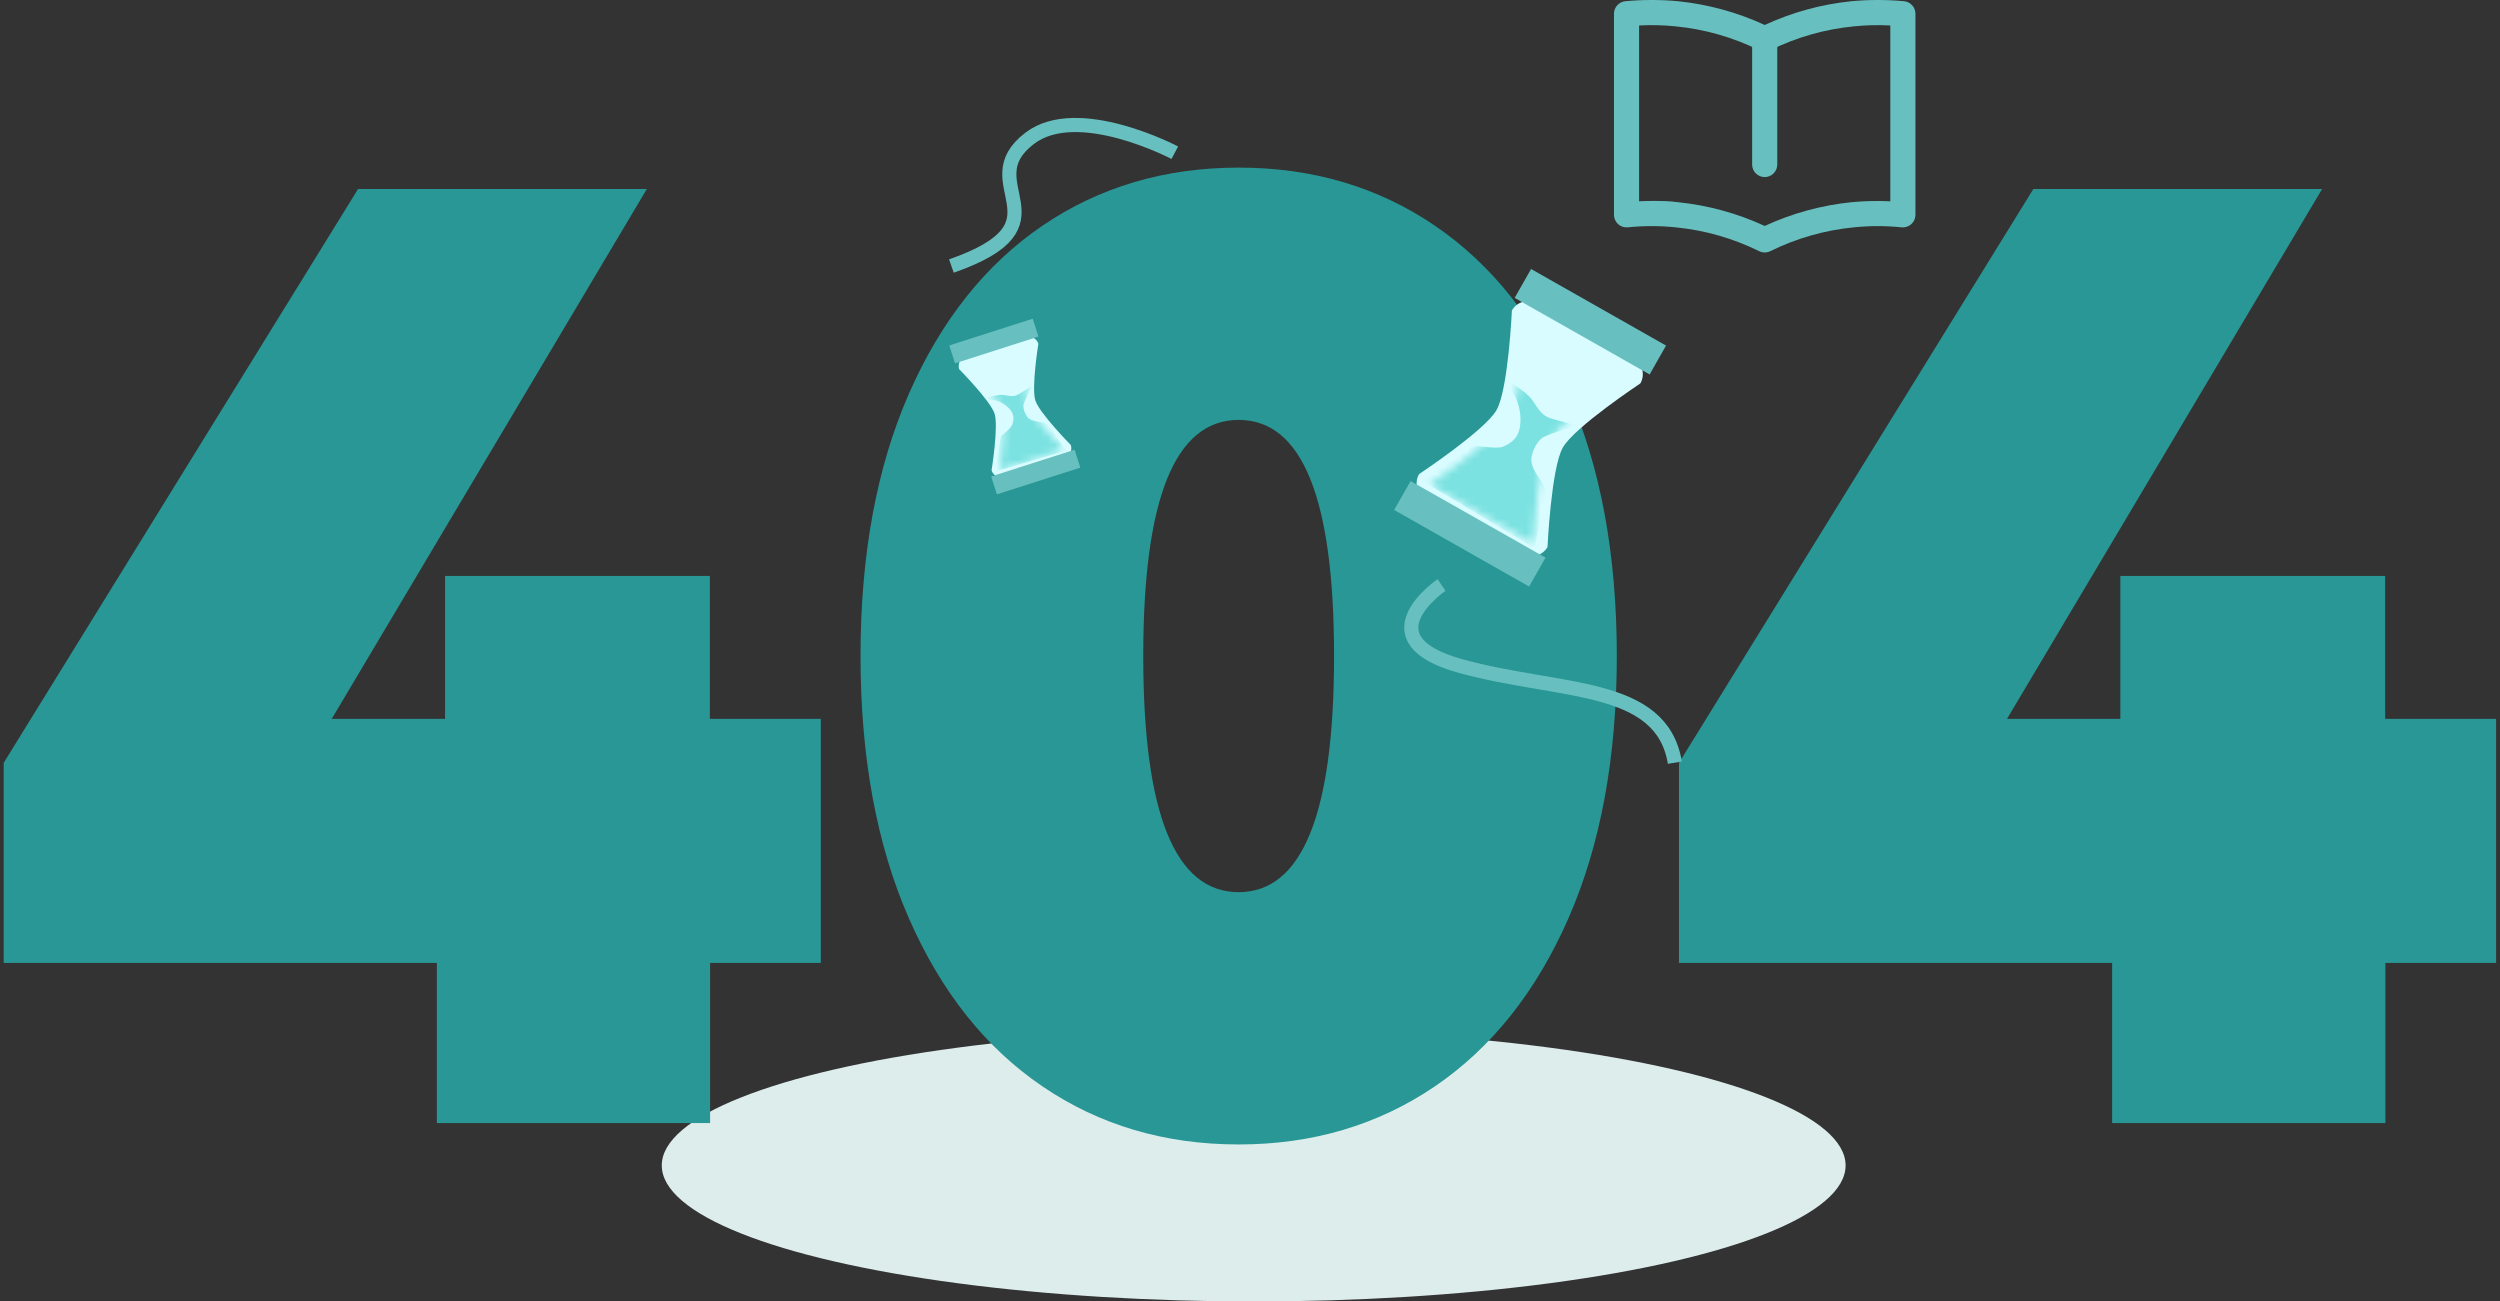 <svg width="340" height="177" viewBox="0 0 340 177" fill="none" xmlns="http://www.w3.org/2000/svg">
<rect x="0" y="0" width="340" height="177" fill="#333333" stroke="none"/>
<ellipse cx="170.5" cy="158.5" rx="80.5" ry="18.5" fill="#DDEDEC"/>
<path d="M240 34.333C239.74 34.334 239.483 34.276 239.248 34.162C235.683 32.401 231.828 31.301 227.871 30.917C225.713 30.695 223.537 30.695 221.379 30.917C221.141 30.941 220.9 30.914 220.673 30.839C220.445 30.764 220.236 30.642 220.059 30.481C219.882 30.32 219.741 30.123 219.644 29.904C219.548 29.685 219.499 29.448 219.5 29.208V1.875C219.498 1.45 219.654 1.039 219.939 0.724C220.223 0.408 220.615 0.209 221.038 0.167C223.424 -0.056 225.826 -0.056 228.213 0.167C232.293 0.585 236.276 1.676 240 3.395C243.724 1.676 247.707 0.585 251.787 0.167C254.174 -0.056 256.576 -0.056 258.962 0.167C259.385 0.209 259.777 0.408 260.061 0.724C260.346 1.039 260.502 1.45 260.5 1.875V29.208C260.501 29.448 260.452 29.685 260.356 29.904C260.259 30.123 260.118 30.32 259.941 30.481C259.764 30.642 259.555 30.764 259.327 30.839C259.1 30.914 258.859 30.941 258.621 30.917C256.463 30.695 254.287 30.695 252.129 30.917C248.172 31.301 244.317 32.401 240.752 34.162C240.517 34.276 240.26 34.334 240 34.333ZM224.625 27.329C225.821 27.329 227.017 27.329 228.213 27.5C232.293 27.918 236.276 29.009 240 30.729C243.724 29.009 247.707 27.918 251.787 27.5C253.548 27.332 255.317 27.292 257.083 27.38V3.464C255.431 3.375 253.775 3.415 252.129 3.583C248.172 3.968 244.317 5.068 240.752 6.829C240.518 6.944 240.261 7.003 240 7.003C239.739 7.003 239.482 6.944 239.248 6.829C235.683 5.068 231.828 3.968 227.871 3.583C226.225 3.415 224.569 3.375 222.917 3.464V27.38C223.48 27.346 224.061 27.329 224.625 27.329Z" fill="#67C0BF"/>
<path d="M239.999 24.083C239.546 24.083 239.112 23.903 238.791 23.583C238.471 23.262 238.291 22.828 238.291 22.375V5.291C238.291 4.838 238.471 4.404 238.791 4.083C239.112 3.763 239.546 3.583 239.999 3.583C240.452 3.583 240.887 3.763 241.207 4.083C241.528 4.404 241.708 4.838 241.708 5.291V22.375C241.708 22.828 241.528 23.262 241.207 23.583C240.887 23.903 240.452 24.083 239.999 24.083Z" fill="#67C0BF"/>
<path d="M111.661 130.961H96.573V152.741H59.412V130.961H0.5V103.75L48.698 25.7H87.972L45.117 97.762H60.527V78.331H96.544V97.762H111.631V130.961H111.661Z" fill="#289795"/>
<path d="M141.776 147.75C134.027 142.496 127.98 134.864 123.606 124.884C119.233 114.904 117.031 103.016 117.031 89.22C117.031 75.424 119.233 63.536 123.606 53.556C127.98 43.576 134.056 35.944 141.776 30.69C149.496 25.436 158.419 22.794 168.458 22.794C178.526 22.794 187.42 25.436 195.14 30.69C202.86 35.944 208.936 43.576 213.31 53.556C217.683 63.536 219.885 75.424 219.885 89.22C219.885 103.016 217.683 114.904 213.31 124.884C208.936 134.864 202.86 142.496 195.14 147.75C187.391 153.005 178.497 155.646 168.458 155.646C158.39 155.646 149.496 153.005 141.776 147.75ZM181.432 89.22C181.432 67.792 177.117 57.108 168.458 57.108C159.799 57.108 155.484 67.822 155.484 89.22C155.484 110.648 159.799 121.333 168.458 121.333C177.117 121.333 181.432 110.648 181.432 89.22Z" fill="#289795"/>
<path d="M339.5 130.961H324.413V152.741H287.252V130.961H228.34V103.75L276.538 25.7H315.812L272.957 97.762H288.367V78.331H324.383V97.762H339.471V130.961H339.5Z" fill="#289795"/>
<path d="M207.028 75.337L193.937 67.91C192.733 67.235 192.293 65.679 192.997 64.476C192.997 64.476 201.979 58.517 203.535 55.758C205.12 52.969 205.619 42.226 205.619 42.226C206.294 41.023 207.85 40.582 209.054 41.287L222.145 48.713C223.349 49.388 223.789 50.944 223.084 52.148C223.084 52.148 214.102 58.106 212.547 60.865C210.962 63.654 210.463 74.397 210.463 74.397C209.758 75.601 208.232 76.012 207.028 75.337Z" fill="#D8FCFF"/>
<path d="M210.191 75.838L191.836 65.422L189.605 69.354L207.96 79.769L210.191 75.838Z" fill="#67C0BF"/>
<path d="M226.58 46.998L208.225 36.583L205.994 40.514L224.349 50.929L226.58 46.998Z" fill="#67C0BF"/>
<mask id="mask0_1_27446" style="mask-type:luminance" maskUnits="userSpaceOnUse" x="194" y="42" width="28" height="32">
<path d="M194.905 66.208C194.729 66.12 194.611 65.914 194.611 65.738C196.96 64.153 203.652 59.486 205.237 56.727C206.822 53.968 207.38 45.807 207.527 42.989C207.703 42.901 207.908 42.901 208.084 42.989L221.176 50.416C221.352 50.504 221.469 50.709 221.469 50.885C219.121 52.471 212.429 57.138 210.844 59.897C209.259 62.656 208.701 70.816 208.554 73.634C208.378 73.722 208.173 73.722 207.996 73.634L194.905 66.208Z" fill="white"/>
</mask>
<g mask="url(#mask0_1_27446)">
<path d="M203.623 50.944C203.623 50.944 207.469 52.999 208.437 54.467C209.406 55.934 209.729 56.433 210.697 56.815C211.666 57.197 214.631 57.872 214.631 57.872C214.631 57.872 210.609 58.987 209.787 59.516C208.966 60.073 208.408 61.394 208.29 62.157C207.997 63.86 209.993 65.592 210.14 66.531C210.286 67.47 208.672 74.544 208.672 74.544L193.35 65.327L200.6 60.602C200.6 60.602 203.535 61.071 204.328 60.778C206.324 59.985 206.676 58.752 206.764 57.578C206.852 56.463 206.676 55.289 206.118 54.026C205.649 52.94 203.623 50.944 203.623 50.944Z" fill="#7BE2E1"/>
</g>
<path d="M144.713 62.303L136.641 64.886C135.907 65.121 135.085 64.71 134.85 63.976C134.85 63.976 135.819 57.988 135.261 56.257C134.703 54.525 130.447 50.21 130.447 50.21C130.212 49.476 130.623 48.654 131.357 48.419L139.429 45.836C140.163 45.601 140.985 46.012 141.22 46.746C141.22 46.746 140.251 52.734 140.809 54.466C141.366 56.198 145.623 60.513 145.623 60.513C145.887 61.247 145.476 62.039 144.713 62.303Z" fill="#D8FCFF"/>
<path d="M146.146 61.164L134.797 64.799L135.576 67.231L146.925 63.596L146.146 61.164Z" fill="#67C0BF"/>
<path d="M140.451 43.344L129.102 46.979L129.88 49.411L141.229 45.776L140.451 43.344Z" fill="#67C0BF"/>
<mask id="mask1_1_27446" style="mask-type:luminance" maskUnits="userSpaceOnUse" x="131" y="46" width="14" height="18">
<path d="M136.289 63.83C136.171 63.859 136.054 63.83 135.966 63.771C136.2 62.186 136.817 57.636 136.289 55.904C135.731 54.202 132.59 50.826 131.475 49.681C131.504 49.564 131.592 49.476 131.68 49.447L139.752 46.864C139.87 46.834 139.987 46.864 140.075 46.922C139.84 48.507 139.224 53.057 139.752 54.789C140.31 56.491 143.451 59.867 144.566 61.012C144.537 61.129 144.449 61.217 144.361 61.247L136.289 63.83Z" fill="white"/>
</mask>
<g mask="url(#mask1_1_27446)">
<path d="M133.295 54.378C133.295 54.378 135.614 53.556 136.582 53.733C137.551 53.909 137.903 53.938 138.432 53.674C138.96 53.41 140.369 52.441 140.369 52.441C140.369 52.441 139.283 54.525 139.195 55.083C139.107 55.64 139.459 56.374 139.723 56.697C140.31 57.46 141.807 57.313 142.248 57.607C142.688 57.901 145.007 61.276 145.007 61.276L135.32 64.124L136.142 59.31C136.142 59.31 137.463 58.282 137.639 57.813C138.079 56.668 137.698 56.051 137.258 55.582C136.847 55.112 136.26 54.73 135.526 54.496C134.909 54.29 133.295 54.378 133.295 54.378Z" fill="#7BE2E1"/>
</g>
<path d="M196.051 79.563C196.051 79.563 185.22 86.901 198.693 90.6C212.166 94.298 225.962 92.772 227.782 103.721" stroke="#67C0BF" stroke-width="1.922" stroke-miterlimit="10"/>
<path d="M159.771 20.769C159.771 20.769 146.592 13.812 140.046 18.802C131.915 24.995 145.946 30.396 129.391 36.179" stroke="#67C0BF" stroke-width="1.922" stroke-miterlimit="10"/>
</svg>
